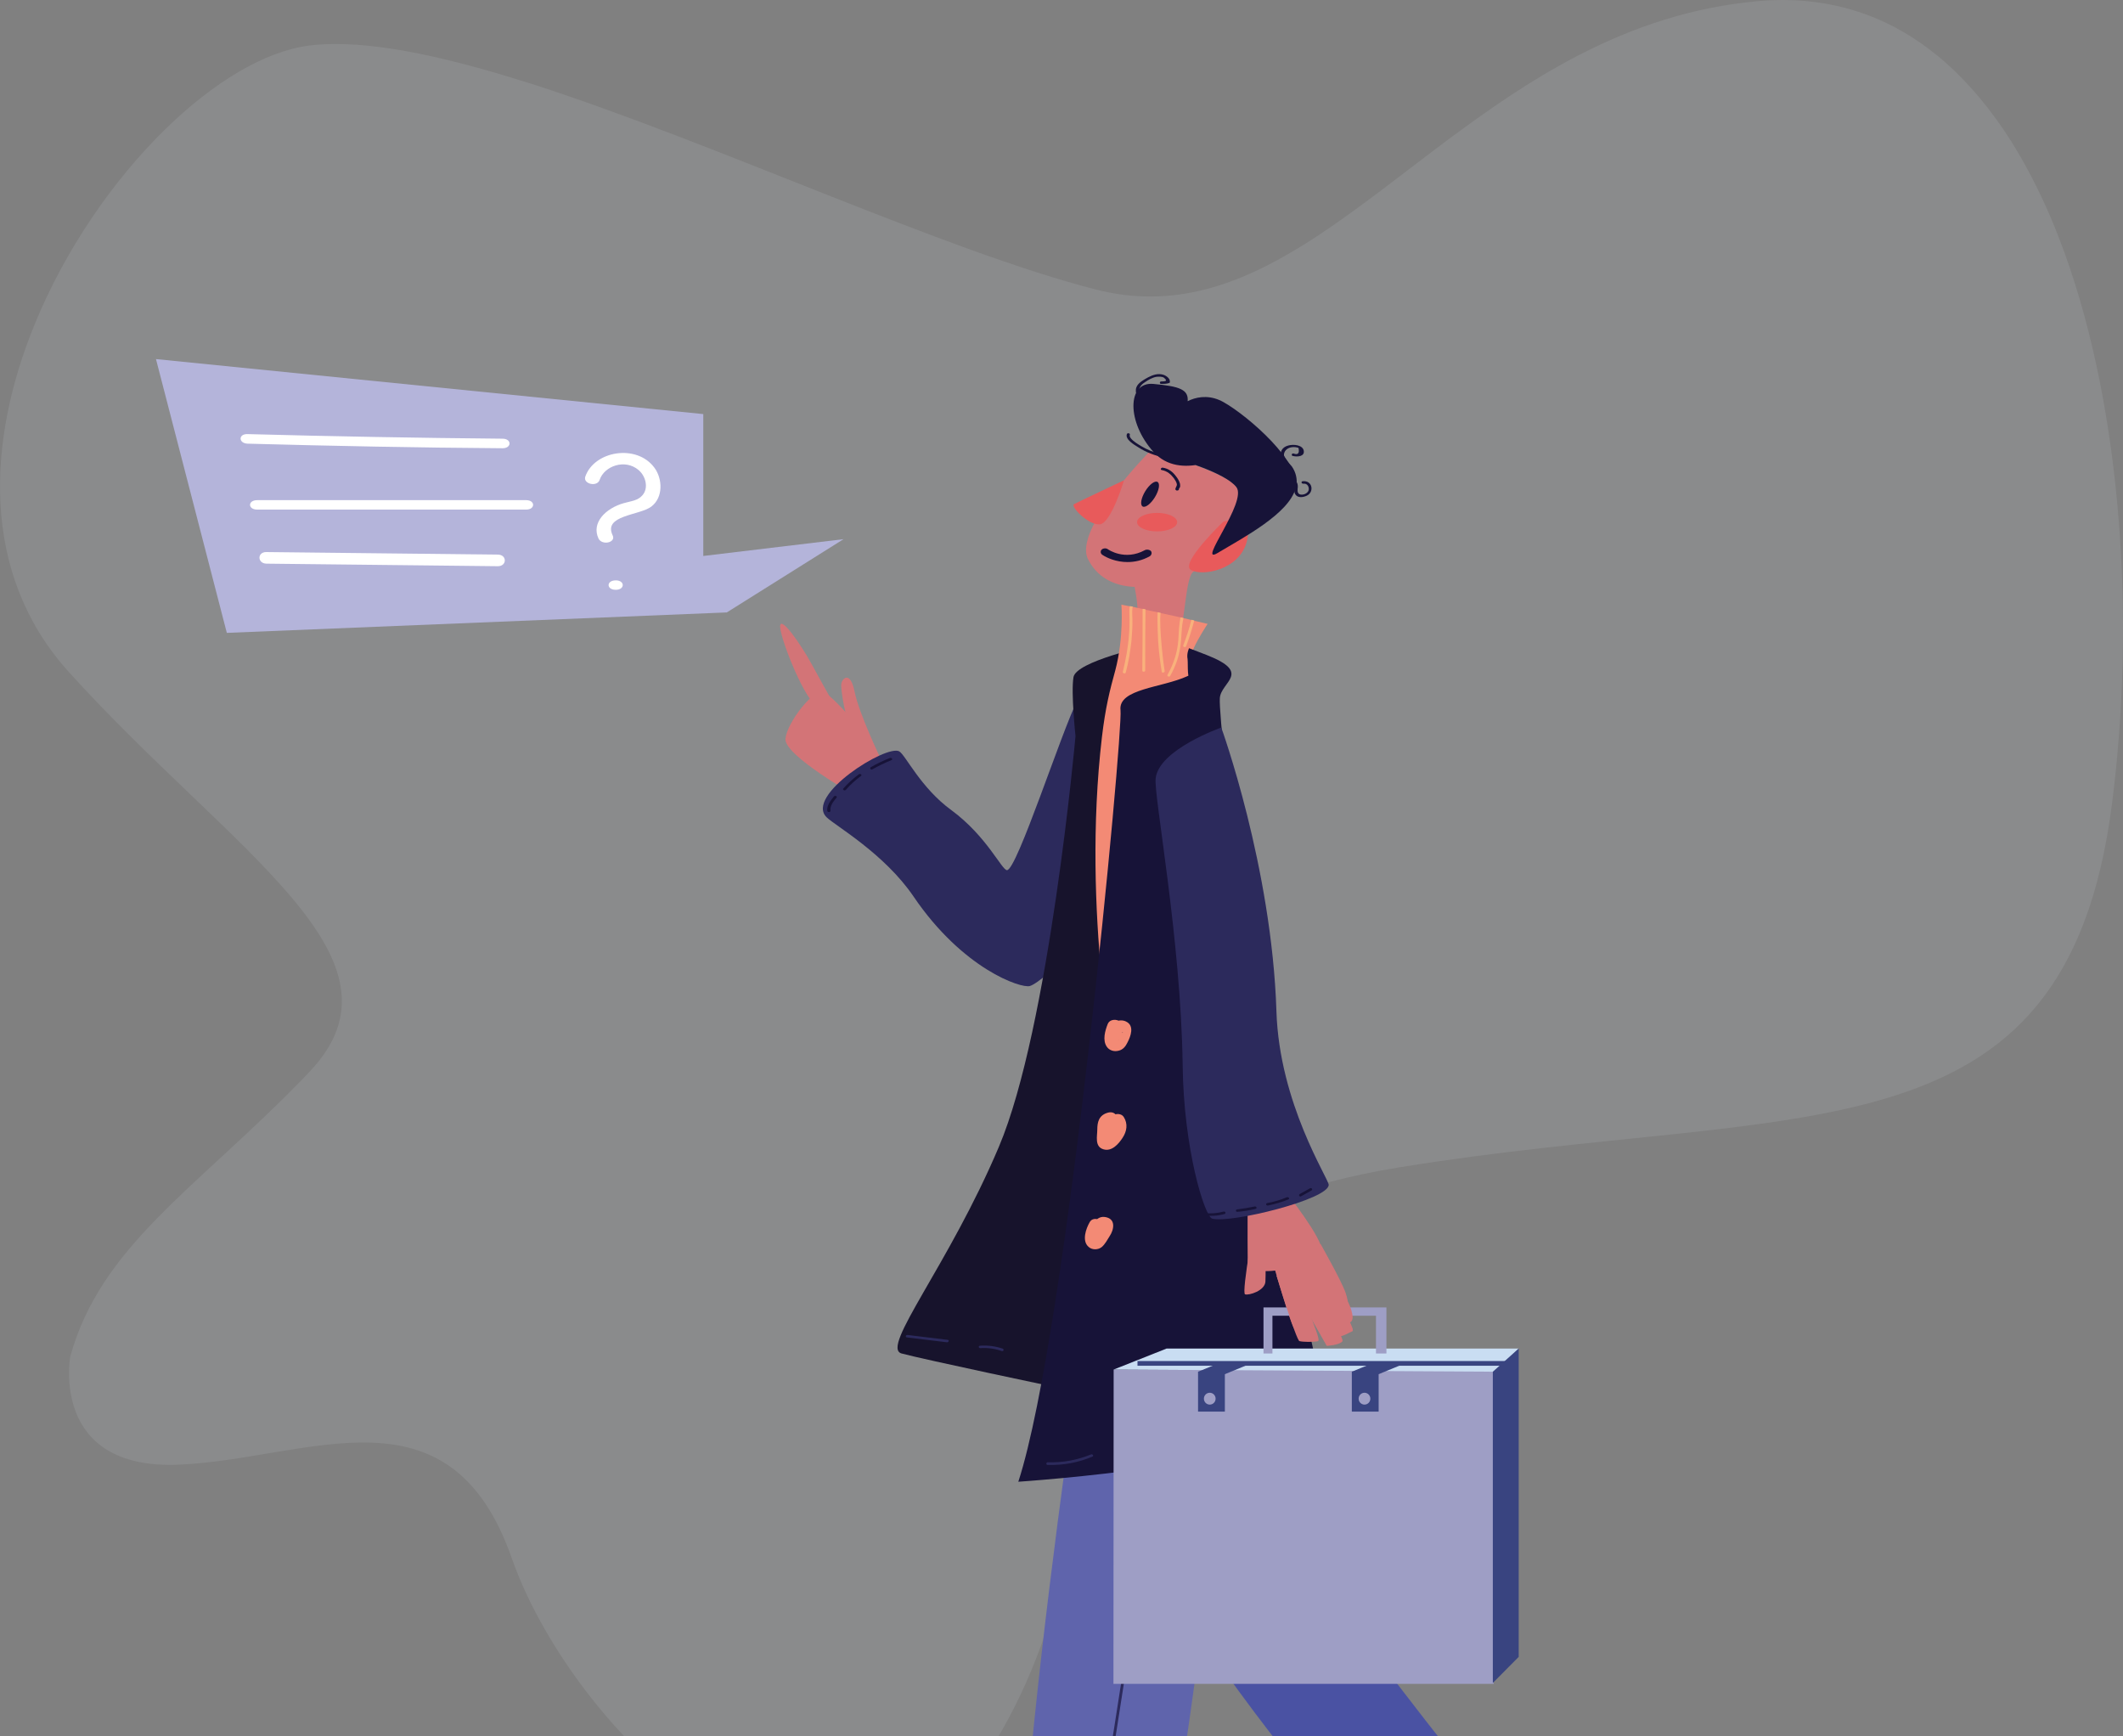 <?xml version="1.0" encoding="UTF-8"?>
<svg width="450px" height="368px" viewBox="0 0 450 368" version="1.1" xmlns="http://www.w3.org/2000/svg" xmlns:xlink="http://www.w3.org/1999/xlink">
    <rect x="0" y="0" width="450" height="368" fill="#808080" stroke="none"/>
    <!-- Generator: Sketch 60 (88103) - https://sketch.com -->
    <title>Bottom illustration</title>
    <desc>Created with Sketch.</desc>
    <g id="Page-1" stroke="none" stroke-width="1" fill="none" fill-rule="evenodd">
        <g id="Stakeholders" transform="translate(-98, -3417)" fill-rule="nonzero">
            <g id="Bottom-illustration" transform="translate(-29, 3376)">
                <path d="M574.651,211.493 C564.738,288.41 508.598,274.63 423.788,288.376 C339.01,302.122 370.919,355.758 337.909,410.236 C304.866,464.714 248.726,409.124 235.509,371.323 C222.292,333.555 192.553,350.199 165.017,351.412 C137.481,352.624 141.887,328.502 141.887,328.502 C148.329,305.154 168.421,292.992 190.851,269.981 C191.418,269.408 191.952,268.835 192.52,268.229 C215.65,244.072 176.399,221.87 141.62,183.463 C141.42,183.227 141.219,183.025 141.019,182.789 C122.962,162.237 124.197,134.543 134.31,109.814 C134.31,109.814 134.31,109.814 134.31,109.814 C140.819,93.878 150.999,79.156 162.046,68.374 C172.193,58.469 183.074,51.866 192.52,50.653 C198.427,49.912 205.57,50.451 213.614,51.933 C220.089,53.146 227.098,54.932 234.541,57.189 C236.377,57.728 238.212,58.335 240.115,58.907 C279.099,71.508 327.128,94.114 359.337,102.369 C375.558,106.513 389.576,101.459 403.495,92.767 C407.767,90.105 412.039,87.073 416.378,83.872 C425.123,77.404 434.101,70.16 443.78,63.523 C448.186,60.491 452.759,57.56 457.532,54.898 C468.613,48.699 480.762,43.814 494.613,41.826 C496.316,41.59 498.051,41.388 499.787,41.22 C509.199,40.411 517.677,41.86 525.287,45.161 C526.355,45.633 527.423,46.138 528.457,46.678 C532.296,48.699 535.867,51.192 539.238,54.123 C544.445,58.705 549.084,64.332 553.19,70.767 C556.327,75.753 559.164,81.211 561.667,87.073 C562.702,89.499 563.67,91.992 564.605,94.552 C576.82,128.344 579.657,172.715 574.651,211.493 Z" id="Path" fill-opacity="0.095" fill="#EBF5FC"></path>
                <path d="M383.466,310.365 C383.466,310.365 394.298,357.353 400.575,367.204 C406.853,377.056 439.409,419.349 441.625,420.897 C443.841,422.444 418.731,428.53 413.192,426.88 C407.653,425.229 377.065,383.503 375.034,377.004 C373.003,370.505 366.664,314.234 366.664,314.234 L383.466,310.365 Z" id="Path" fill="#4A52A3"></path>
                <path d="M313.736,201.948 C313.736,201.948 309.059,192.2 308.136,187.558 C307.213,182.916 305.305,184.825 305.305,186.217 C305.305,187.61 306.167,193.387 307.336,194.882 C308.505,196.275 313.736,201.948 313.736,201.948 Z" id="Path" fill="#D37477"></path>
                <path d="M308.875,209.943 C308.875,209.943 293.119,201.123 293.489,197.564 C293.858,194.005 299.581,186.836 301.551,187.61 C303.52,188.383 314.66,200.453 315.152,205.92 C315.644,211.387 308.875,209.943 308.875,209.943 Z" id="Path" fill="#D37477"></path>
                <path d="M308.813,199.266 C308.813,199.266 301.058,185.495 299.027,181.73 C296.75,177.552 292.688,171.775 292.381,173.529 C292.011,175.283 296.935,188.022 299.828,190.447 C302.72,192.871 308.813,199.266 308.813,199.266 Z" id="Path" fill="#D37477"></path>
                <path d="M362.541,234.494 C362.541,234.494 348.632,248.936 345.309,249.967 C343.462,250.535 331.092,246.409 320.629,230.987 C314.413,221.858 304.013,215.978 302.228,214.224 C297.489,209.634 314.906,198.699 317.614,200.246 C318.906,200.968 322.168,207.983 328.63,212.677 C336.2,218.247 339.339,225.416 340.447,225.416 C342.539,225.416 351.955,196.223 355.279,189.621 C358.602,183.019 365.249,188.59 365.249,188.59 L362.541,234.494 Z" id="Path" fill="#2C2A5C"></path>
                <path d="M370.357,177.862 C370.357,177.862 355.094,181.163 354.54,184.515 C353.986,187.868 354.971,196.997 354.971,196.997 C354.971,196.997 349.432,258.787 338.723,284.061 C328.015,309.334 313.552,326.612 318.106,327.85 C322.66,329.088 351.34,335.123 351.34,335.123 L371.649,257.498 L373.188,205.456 L370.357,177.862 Z" id="Path" fill="#17132C"></path>
                <path d="M360.756,297.471 C360.756,297.471 341.308,417.08 342.601,467.523 C342.601,467.523 353.063,470.824 363.833,469.225 C374.665,467.626 388.574,326.509 388.574,326.509 L360.756,297.471 Z" id="Path" fill="#5F64AC"></path>
                <path d="M367.157,163.884 C367.157,163.884 369.865,173.993 366.418,177.862 C366.418,177.862 372.573,181.524 375.465,178.842 C378.358,176.211 377.927,164.193 379.835,162.233 C381.743,160.273 367.157,163.884 367.157,163.884 Z" id="Path" fill="#D37477"></path>
                <path d="M384.389,188.332 L376.819,241.818 L363.649,270.289 C363.649,270.289 356.202,234.546 360.571,197.203 C361.31,190.962 362.233,187.3 363.402,183.071 C365.249,176.108 364.695,169.145 364.695,169.145 C365.126,169.248 365.741,169.351 366.541,169.506 C366.726,169.557 366.911,169.557 367.157,169.609 C367.772,169.764 368.511,169.919 369.249,170.073 L369.865,170.228 C370.726,170.434 371.588,170.589 372.511,170.795 C372.696,170.847 372.88,170.899 373.126,170.95 C374.542,171.26 376.019,171.569 377.373,171.879 L377.988,172.033 C378.604,172.188 379.219,172.291 379.712,172.446 C379.896,172.497 380.081,172.549 380.327,172.601 C381.927,172.962 382.973,173.22 382.973,173.22 C382.973,173.22 381.004,176.159 379.958,178.532 C378.912,180.905 381.496,188.641 381.496,188.641 L384.389,188.332 Z" id="Path" fill="#F38A75"></path>
                <path d="M379.589,185.495 C381.558,186.062 384.02,181.833 378.665,184.309 C373.311,186.785 363.956,186.939 364.51,191.53 C365.064,196.12 353.309,322.95 342.847,355.032 C342.847,355.032 401.006,351.215 405.376,340.899 C409.745,330.584 398.667,310.468 396.513,289.425 C394.298,268.381 385.189,194.985 385.558,189.002 C385.743,185.495 392.513,183.638 382.789,179.822 L379.035,178.377 C379.035,178.377 378.481,179.512 378.727,180.698 C378.85,182.039 378.542,185.186 379.589,185.495 Z" id="Path" fill="#171338"></path>
                <path d="M370.726,136.651 C370.726,136.651 354.417,153.104 357.617,159.5 C361.433,167.082 370.972,166.153 377.804,163.368 C384.635,160.531 389.743,149.081 389.559,145.213 C389.313,141.344 370.726,136.651 370.726,136.651 Z" id="Path" fill="#D37477"></path>
                <path d="M365.249,142.789 C365.249,142.789 355.525,147.379 354.663,147.843 C353.802,148.307 357.74,152.382 360.141,152.124 C362.541,151.866 365.249,142.789 365.249,142.789 Z" id="Path" fill="#E85A5B"></path>
                <path d="M365.987,160.119 C363.587,160.119 361.618,159.242 360.633,158.571 C360.264,158.314 360.202,157.798 360.51,157.488 C360.818,157.179 361.433,157.127 361.802,157.385 C361.925,157.488 365.433,159.912 369.68,157.591 C370.111,157.385 370.665,157.488 370.972,157.798 C371.219,158.159 371.095,158.623 370.726,158.881 C369.065,159.809 367.464,160.119 365.987,160.119 Z" id="Path" fill="#171338"></path>
                <path d="M386.297,151.557 C386.297,151.557 392.882,149.597 391.282,155.735 C389.743,161.872 381.681,163.213 379.404,161.769 C377.065,160.377 386.297,151.557 386.297,151.557 Z" id="Path" fill="#E85A5B"></path>
                <path d="M387.097,137.218 C387.097,137.218 377.25,143.098 371.526,136.806 C365.803,130.513 365.864,121.848 371.465,122.364 C377.065,122.879 379.035,123.55 378.727,126.18 C378.419,128.811 375.773,130.307 376.019,128.708 C376.265,127.057 381.189,123.292 386.358,126.232 C391.59,129.172 403.037,139.178 401.621,144.491 C400.206,149.855 390.605,154.909 385.066,158.21 C380.573,160.892 391.467,147.327 389.066,144.233 C386.666,141.138 376.696,138.353 376.696,138.353 L387.097,137.218 Z" id="Path" fill="#171338"></path>
                <ellipse id="Oval" fill="#171338" transform="translate(370.775, 145.74) rotate(31.439) translate(-370.775, -145.74) " cx="370.775" cy="145.74" rx="1.203" ry="3.042"></ellipse>
                <path d="M399.652,293.757 C399.652,293.757 407.345,303.402 407.222,306.187 C407.099,308.973 391.467,312.841 391.467,308.302 C391.405,302.268 391.467,294.582 391.467,294.582 L399.652,293.757 Z" id="Path" fill="#D37477"></path>
                <path d="M406.914,304.64 C406.914,304.64 411.407,312.583 412.207,314.956 C413.007,317.328 412.884,318.566 411.53,318.566 C410.176,318.566 404.514,306.084 404.514,306.084 L406.914,304.64 Z" id="Path" fill="#D37477"></path>
                <path d="M403.96,304.64 C403.96,304.64 413.93,319.907 412.638,320.475 C411.345,321.042 409.253,322.744 408.576,320.475 C407.837,318.205 400.575,305.826 400.575,305.826 L403.96,304.64 Z" id="Path" fill="#D37477"></path>
                <path d="M400.575,304.64 C400.575,304.64 411.222,321.816 410.545,322.744 C409.868,323.621 407.222,323.776 407.222,323.776 L398.175,306.755 L400.575,304.176 L400.575,304.64 Z" id="Path" fill="#D37477"></path>
                <path d="M399.837,307.838 C399.837,307.838 406.422,322.434 405.376,322.692 C404.391,322.95 402.114,322.899 401.437,322.692 C400.76,322.486 396.575,307.838 396.575,307.838 L399.837,307.838 Z" id="Path" fill="#D37477"></path>
                <path d="M393.313,297.471 C393.313,297.471 390.051,315.059 390.913,315.317 C391.774,315.575 395.098,314.543 395.221,312.635 C395.344,310.726 395.221,298.141 395.221,298.141 L393.313,297.471 Z" id="Path" fill="#D37477"></path>
                <path d="M385.866,195.192 C385.866,195.192 372.634,199.834 371.957,205.972 C371.526,209.582 377.311,239.91 377.681,266.679 C377.865,284.318 382.297,298.812 383.958,299.276 C387.897,300.308 408.637,295.201 408.637,292.107 C408.637,290.817 398.175,274.931 397.559,255.332 C396.575,224.643 385.866,195.192 385.866,195.192 Z" id="Path" fill="#2C2A5C"></path>
                <path d="M367.034,173.168 C367.034,174.303 366.911,175.489 366.849,176.624 C366.603,178.945 366.234,181.266 365.618,183.535 C365.557,183.845 364.941,183.741 365.003,183.38 C365.618,180.801 366.11,178.223 366.295,175.592 C366.418,174.457 366.418,173.271 366.418,172.136 C366.418,171.208 366.295,170.331 366.48,169.454 C366.664,169.506 366.849,169.506 367.095,169.557 C366.849,170.744 367.095,171.982 367.034,173.168 Z" id="Path" fill="#F9B17C"></path>
                <path d="M369.188,170.022 C369.188,174.406 369.188,178.79 369.126,183.122 C369.126,183.432 369.742,183.432 369.742,183.122 C369.742,178.79 369.742,174.457 369.803,170.125 L369.188,170.022 Z" id="Path" fill="#F9B17C"></path>
                <path d="M373.865,183.226 C373.927,183.535 373.311,183.69 373.25,183.38 C372.757,180.44 372.449,177.5 372.388,174.561 C372.388,173.323 372.265,171.982 372.388,170.744 C372.573,170.795 372.757,170.847 373.003,170.899 C372.634,173.89 373.68,182.297 373.865,183.226 Z" id="Path" fill="#F9B17C"></path>
                <path d="M377.25,171.827 C376.881,173.426 376.881,174.973 376.758,176.675 C376.573,179.254 375.773,181.678 374.48,183.999 C374.296,184.309 374.85,184.567 375.034,184.257 C376.142,182.297 376.881,180.234 377.188,178.068 C377.496,176.005 377.373,173.942 377.865,171.982 L377.25,171.827 Z" id="Path" fill="#F9B17C"></path>
                <path d="M380.142,172.497 C379.65,174.354 379.096,176.159 378.419,177.965 C378.296,178.274 377.681,178.119 377.804,177.81 C378.481,176.005 379.096,174.2 379.527,172.343 C379.773,172.394 379.958,172.446 380.142,172.497 Z" id="Path" fill="#F9B17C"></path>
                <path d="M349.063,351.473 C352.386,351.576 355.586,350.957 358.541,349.719 C358.91,349.564 358.602,349.1 358.233,349.255 C355.34,350.441 352.263,351.009 349.063,350.906 C348.693,350.957 348.693,351.473 349.063,351.473 L349.063,351.473 Z" id="Path" fill="#2C2A5C"></path>
                <path d="M364.941,349.358 C367.957,349.1 370.849,348.481 373.619,347.45 C373.988,347.295 373.68,346.882 373.311,346.986 C370.603,347.966 367.834,348.585 364.941,348.842 C364.51,348.894 364.51,349.41 364.941,349.358 L364.941,349.358 Z" id="Path" fill="#2C2A5C"></path>
                <path d="M381.189,346.109 C383.097,345.438 385.066,344.819 386.974,344.149 C387.343,344.046 387.158,343.53 386.789,343.633 C384.881,344.304 382.912,344.922 381.004,345.593 C380.696,345.696 380.881,346.212 381.189,346.109 L381.189,346.109 Z" id="Path" fill="#2C2A5C"></path>
                <path d="M392.821,343.53 C395.221,343.014 397.436,342.137 399.529,340.951 C399.837,340.745 399.529,340.332 399.221,340.487 C397.19,341.621 395.036,342.498 392.697,343.014 C392.267,343.117 392.451,343.581 392.821,343.53 L392.821,343.53 Z" id="Path" fill="#2C2A5C"></path>
                <path d="M319.214,324.446 C322.045,324.807 324.876,325.117 327.707,325.478 C328.076,325.529 328.261,325.013 327.892,324.962 C325.061,324.601 322.23,324.291 319.399,323.93 C318.968,323.879 318.845,324.394 319.214,324.446 L319.214,324.446 Z" id="Path" fill="#2C2A5C"></path>
                <path d="M334.785,326.715 C336.385,326.612 337.862,326.819 339.339,327.334 C339.708,327.438 339.893,326.973 339.523,326.819 C337.985,326.303 336.446,326.097 334.785,326.2 C334.354,326.2 334.354,326.715 334.785,326.715 L334.785,326.715 Z" id="Path" fill="#2C2A5C"></path>
                <path d="M385.004,298.605 C386.112,298.451 387.158,298.296 388.266,298.141 C388.636,298.09 388.512,297.574 388.082,297.626 C386.974,297.78 385.928,297.935 384.82,298.09 C384.451,298.193 384.574,298.709 385.004,298.605 L385.004,298.605 Z" id="Path" fill="#2C2A5C"></path>
                <path d="M385.558,298.193 C388.205,297.626 390.851,297.058 393.559,296.491 C393.928,296.388 393.805,295.923 393.374,295.975 C390.728,296.542 388.082,297.11 385.374,297.677 C385.004,297.78 385.189,298.244 385.558,298.193 L385.558,298.193 Z" id="Path" fill="#2C2A5C"></path>
                <path d="M385.374,298.141 C387.712,297.832 390.051,297.471 392.328,297.007 C392.697,296.955 392.574,296.439 392.144,296.491 C389.866,296.955 387.528,297.316 385.189,297.626 C384.82,297.729 385.004,298.193 385.374,298.141 L385.374,298.141 Z" id="Path" fill="#2C2A5C"></path>
                <path d="M382.05,298.605 C383.589,298.76 385.066,298.709 386.543,298.296 C386.912,298.193 386.789,297.677 386.358,297.78 C385.004,298.141 383.589,298.244 382.173,298.09 C381.804,298.038 381.681,298.554 382.05,298.605 L382.05,298.605 Z" id="Path" fill="#171338"></path>
                <path d="M389.251,297.832 C390.543,297.729 391.836,297.522 393.128,297.213 C393.498,297.11 393.374,296.646 392.944,296.697 C391.713,296.955 390.482,297.161 389.251,297.316 C388.882,297.316 388.882,297.832 389.251,297.832 L389.251,297.832 Z" id="Path" fill="#171338"></path>
                <path d="M395.775,296.491 C397.252,296.181 398.729,295.769 400.083,295.201 C400.452,295.047 400.144,294.634 399.775,294.737 C398.421,295.305 397.067,295.717 395.59,295.975 C395.221,296.078 395.344,296.542 395.775,296.491 L395.775,296.491 Z" id="Path" fill="#171338"></path>
                <path d="M402.791,294.531 C403.529,294.118 404.268,293.706 405.006,293.293 C405.314,293.087 405.006,292.674 404.699,292.829 C403.96,293.241 403.221,293.654 402.483,294.067 C402.175,294.273 402.483,294.737 402.791,294.531 L402.791,294.531 Z" id="Path" fill="#171338"></path>
                <path d="M303.028,212.831 C302.905,211.748 303.643,210.871 304.32,210.046 C304.566,209.788 304.013,209.53 303.766,209.788 C303.028,210.717 302.228,211.697 302.351,212.831 C302.412,213.192 303.028,213.192 303.028,212.831 L303.028,212.831 Z" id="Path" fill="#171338"></path>
                <path d="M306.29,208.396 C307.213,207.313 308.321,206.333 309.49,205.456 C309.798,205.249 309.367,204.888 309.059,205.095 C307.828,206.023 306.72,207.003 305.736,208.138 C305.551,208.396 306.043,208.654 306.29,208.396 L306.29,208.396 Z" id="Path" fill="#171338"></path>
                <path d="M311.89,204.063 C313.183,203.341 314.537,202.671 315.952,202.103 C316.321,201.948 316.014,201.536 315.644,201.639 C314.229,202.206 312.875,202.825 311.582,203.599 C311.275,203.805 311.582,204.218 311.89,204.063 L311.89,204.063 Z" id="Path" fill="#171338"></path>
                <path d="M373.803,137.424 C372.388,137.115 371.095,136.702 369.865,136.083 C369.188,135.722 366.11,134.123 366.48,133.143 C366.603,132.834 365.987,132.679 365.864,132.989 C365.433,134.123 367.403,135.258 368.326,135.826 C369.926,136.857 371.711,137.528 373.619,137.94 C374.05,137.992 374.234,137.476 373.803,137.424 L373.803,137.424 Z" id="Path" fill="#171338"></path>
                <path d="M369.311,126.593 C369.065,125.974 368.818,125.304 368.572,124.685 C368.141,123.55 368.634,122.673 369.68,122.003 C370.357,121.538 371.219,121.023 372.08,120.868 C372.511,120.816 373.373,120.765 373.742,121.074 C374.788,121.951 373.557,121.796 373.126,121.848 C372.757,121.848 372.757,122.364 373.126,122.364 C373.68,122.364 374.296,122.364 374.85,122.157 C374.973,122.106 374.973,122.003 374.973,121.951 C375.034,121.281 374.357,120.713 373.68,120.455 C372.511,120.043 371.342,120.455 370.357,120.971 C369.434,121.487 368.264,122.106 367.895,123.034 C367.403,124.22 368.326,125.613 368.757,126.696 C368.88,127.057 369.434,126.954 369.311,126.593 L369.311,126.593 Z" id="Path" fill="#171338"></path>
                <path d="M401.806,143.872 C401.991,142.479 401.683,141.086 400.821,139.849 C400.267,139.127 399.036,138.147 399.16,137.218 C399.283,136.444 399.96,135.877 400.883,135.774 C401.375,135.722 401.806,135.774 402.237,135.929 C402.483,137.063 402.114,137.476 401.191,137.115 C400.821,137.012 400.637,137.528 401.006,137.631 C402.052,137.889 403.591,137.734 403.345,136.496 C403.098,135.31 401.252,135.103 400.083,135.413 C398.667,135.774 398.175,136.909 398.606,138.043 C398.913,138.869 399.652,139.488 400.144,140.158 C401.006,141.344 401.252,142.582 401.067,143.923 C401.129,144.181 401.744,144.181 401.806,143.872 L401.806,143.872 Z" id="Path" fill="#171338"></path>
                <path d="M401.252,143.459 C401.621,144.233 401.006,145.213 401.683,145.935 C402.237,146.554 403.283,146.399 404.022,146.038 C405.622,145.264 405.191,142.737 403.098,142.995 C402.729,143.046 402.852,143.562 403.283,143.511 C404.145,143.407 404.514,144.233 404.391,144.852 C404.268,145.419 403.591,145.832 402.914,145.832 C402.052,145.832 401.991,145.161 402.052,144.594 C402.114,144.13 402.114,143.717 401.929,143.304 C401.744,143.046 401.129,143.15 401.252,143.459 L401.252,143.459 Z" id="Path" fill="#171338"></path>
                <path d="M361.802,258.014 C361.248,259.406 360.633,261.469 361.618,262.862 C362.11,263.584 363.095,263.945 364.079,263.687 C365.064,263.481 365.618,262.707 365.987,261.934 C366.664,260.644 367.526,258.375 365.68,257.498 C364.88,257.085 363.833,257.24 363.095,257.704 C362.726,257.911 362.479,258.22 362.233,258.581 C362.049,258.89 362.049,259.355 361.802,259.613 C360.51,260.85 362.664,262.707 363.956,261.418 C364.326,261.108 364.51,260.799 364.695,260.386 C364.756,260.232 364.88,260.077 364.88,259.922 C364.941,259.458 365.249,260.128 364.449,259.87 C364.203,259.767 364.018,259.664 363.772,259.561 C363.587,259.406 363.71,259.406 363.649,259.716 C363.587,259.922 363.526,260.18 363.464,260.386 C363.402,260.541 363.341,260.696 363.279,260.85 C363.218,260.954 363.156,261.108 363.033,261.211 C362.849,261.418 362.972,261.418 363.279,261.211 C363.526,261.263 363.772,261.315 364.079,261.366 C364.387,261.521 364.141,261.521 364.203,261.418 C364.264,261.263 364.203,260.696 364.264,260.489 C364.326,259.87 364.51,259.303 364.756,258.736 C365.372,257.137 362.418,256.466 361.802,258.014 L361.802,258.014 Z" id="Path" fill="#F38A75"></path>
                <path d="M361.925,276.788 C359.894,277.304 359.587,278.851 359.587,280.398 C359.587,281.74 358.971,284.009 360.879,284.576 C362.726,285.144 364.203,283.287 364.941,282.152 C365.864,280.76 366.11,279.161 365.187,277.716 C364.695,276.943 363.464,276.943 362.787,277.459 C361.802,278.129 361.002,278.954 360.264,279.831 C359.156,281.224 361.802,282.513 362.91,281.121 C363.464,280.398 364.141,279.831 364.941,279.315 C364.141,279.212 363.341,279.161 362.541,279.057 C362.91,279.625 362.726,280.192 362.418,280.708 C362.233,281.069 361.618,282.101 361.125,282.204 C361.495,282.255 361.925,282.307 362.295,282.358 C362.602,283.029 362.726,283.132 362.664,282.719 C362.664,282.513 362.664,282.307 362.664,282.101 C362.664,281.74 362.664,281.43 362.664,281.069 C362.664,280.863 362.541,279.367 362.787,279.315 C364.633,278.8 363.833,276.324 361.925,276.788 L361.925,276.788 Z" id="Path" fill="#F38A75"></path>
                <path d="M357.987,299.998 C357.187,301.391 356.263,303.97 357.74,305.259 C358.479,305.93 359.71,305.93 360.51,305.311 C361.248,304.692 361.741,303.712 362.233,302.938 C363.095,301.649 363.649,299.224 361.125,298.915 C358.848,298.657 357.925,301.906 357.679,303.248 C357.556,303.918 357.864,304.64 358.725,304.846 C359.464,305.001 360.51,304.64 360.633,303.97 C360.695,303.454 360.818,302.938 361.064,302.474 C361.187,302.216 361.433,301.442 361.741,301.339 C361.248,301.339 360.695,301.339 360.202,301.339 C360.202,301.184 360.141,301.081 360.018,301.03 C360.018,301.133 359.956,301.184 359.956,301.288 C359.71,301.494 359.587,301.855 359.402,302.113 C359.218,302.422 359.033,302.68 358.848,302.938 C358.725,303.093 358.664,303.196 358.541,303.351 C358.233,303.712 358.294,303.712 358.602,303.402 C358.848,303.351 359.094,303.299 359.402,303.248 C359.341,303.248 359.279,303.248 359.156,303.248 C359.525,303.351 359.894,303.505 360.264,303.609 C360.448,303.712 360.264,303.454 360.325,303.351 C360.325,303.093 360.325,302.835 360.387,302.577 C360.448,302.113 360.633,301.7 360.879,301.288 C361.495,299.792 358.848,298.502 357.987,299.998 L357.987,299.998 Z" id="Path" fill="#F38A75"></path>
                <path d="M354.048,467.523 L353.432,467.472 C353.555,466.646 366.972,385.308 368.88,368.751 L369.495,368.803 C367.526,385.36 354.171,466.698 354.048,467.523 Z" id="Path" fill="#2C2A5C"></path>
                <ellipse id="Oval" fill="#E85A5B" cx="372.265" cy="151.66" rx="4.247" ry="1.96"></ellipse>
                <path d="M373.25,140.622 C374.419,140.829 375.219,141.551 375.834,142.376 C376.081,142.737 376.388,143.201 376.45,143.614 C376.511,144.026 376.142,144.284 376.142,144.697 C376.142,144.8 376.265,144.903 376.388,144.955 C376.388,144.955 376.45,144.955 376.45,144.955 C376.573,144.955 376.696,144.955 376.758,144.903 C376.758,144.903 376.819,144.852 376.819,144.852 C376.942,144.697 376.942,144.542 376.758,144.439 C376.758,144.439 376.758,144.439 376.696,144.439 C376.388,144.233 376.081,144.697 376.388,144.903 C376.388,144.903 376.388,144.903 376.45,144.903 C376.45,144.749 376.388,144.645 376.388,144.491 C376.45,144.491 376.511,144.491 376.573,144.491 C376.634,144.594 376.696,144.645 376.819,144.749 C376.819,144.594 377.127,144.336 377.127,144.181 C377.188,143.975 377.127,143.769 377.127,143.562 C377.004,143.046 376.696,142.479 376.327,142.015 C375.65,141.086 374.788,140.313 373.434,140.106 C373.065,140.106 372.88,140.571 373.25,140.622 L373.25,140.622 Z" id="Path" fill="#171338"></path>
                <polygon id="Path" fill="#B4B4DA" points="305.797 155.27 281.057 170.795 175.078 175.128 160.061 117.103 276.072 128.759 276.072 158.829"></polygon>
                <path d="M179.479,135.028 C197.472,135.514 215.528,135.878 233.521,136 C235.493,136 235.493,133.975 233.521,133.975 C215.466,133.813 197.472,133.488 179.479,133.002 C177.507,132.921 177.507,134.947 179.479,135.028 L179.479,135.028 Z" id="Path" fill="#FFFFFF"></path>
                <path d="M181.523,149 C200.544,149 219.502,149 238.523,149 C240.492,149 240.492,147 238.523,147 C219.502,147 200.544,147 181.523,147 C179.492,147 179.492,149 181.523,149 L181.523,149 Z" id="Path" fill="#FFFFFF"></path>
                <path d="M183.479,160.459 C199.806,160.656 216.194,160.803 232.521,161 C234.493,161 234.493,158.542 232.521,158.542 C216.194,158.345 199.806,158.197 183.479,158.001 C181.507,157.952 181.507,160.41 183.479,160.459 L183.479,160.459 Z" id="Path" fill="#FFFFFF"></path>
                <path d="M254.109,142.679 C255.109,139.759 259.488,138.171 262.366,140.63 C263.929,141.962 264.492,144.472 263.179,145.958 C262.178,147.136 260.739,147.187 259.175,147.648 C255.422,148.724 252.295,151.747 253.858,155.128 C254.609,156.665 257.612,155.999 256.861,154.462 C254.797,150.159 262.553,150.261 265.055,148.366 C267.62,146.419 267.432,142.474 265.743,140.169 C261.99,134.995 252.92,136.532 251.043,142.065 C250.606,143.601 253.608,144.267 254.109,142.679 L254.109,142.679 Z" id="Path" fill="#FFFFFF"></path>
                <path d="M257.523,166 C259.492,166 259.492,164 257.523,164 C255.492,164 255.492,166 257.523,166 L257.523,166 Z" id="Path" fill="#FFFFFF"></path>
                <g id="object" transform="translate(363, 318)">
                    <polygon id="Path" fill="#9E9EC5" points="0.055 13.257 80.609 13.257 80.609 79.863 0.01 79.863"></polygon>
                    <polygon id="Path" fill="#C9DDF2" points="0.055 13.257 11.289 8.8 85.91 8.8 81.06 13.714"></polygon>
                    <polygon id="Path" fill="#394480" points="85.91 8.8 85.91 74.149 80.428 79.68 80.428 13.714"></polygon>
                    <rect id="Rectangle" fill="#394480" x="5.108" y="11.451" width="78.072" height="1"></rect>
                    <polygon id="Path" fill="#9E9EC5" points="31.816 9.851 31.816 0.091 57.871 0.091 57.871 9.851 55.66 9.851 55.66 1.851 33.711 1.851 33.711 9.851"></polygon>
                    <polygon id="Path" fill="#394480" points="23.245 11.543 17.944 13.714 17.944 22.171 23.628 22.171 23.628 14.24 30.125 11.566"></polygon>
                    <polygon id="Path" fill="#394480" points="55.84 11.543 50.539 13.714 50.539 22.171 56.224 22.171 56.224 14.24 62.72 11.566"></polygon>
                    <ellipse id="Oval" fill="#9E9EC5" cx="20.425" cy="19.429" rx="1.241" ry="1.257"></ellipse>
                    <ellipse id="Oval" fill="#9E9EC5" cx="53.224" cy="19.429" rx="1.241" ry="1.257"></ellipse>
                </g>
                <path d="M407.914,308.36 C407.914,308.36 412.407,315.783 413.207,318 C414.007,320.218 413.884,321.375 412.53,321.375 C411.176,321.375 405.514,309.71 405.514,309.71 L407.914,308.36 Z" id="Path" fill="#D37477"></path>
                <path d="M404.96,308.36 C404.96,308.36 414.93,322.628 413.638,323.158 C412.345,323.688 410.253,325.279 409.576,323.158 C408.837,321.037 401.575,309.469 401.575,309.469 L404.96,308.36 Z" id="Path" fill="#D37477"></path>
                <path d="M401.575,308.36 C401.575,308.36 412.222,324.411 411.545,325.279 C410.868,326.098 408.222,326.243 408.222,326.243 L399.175,310.336 L401.575,307.926 L401.575,308.36 Z" id="Path" fill="#D37477"></path>
                <path d="M400.837,311.349 C400.837,311.349 407.422,324.99 406.376,325.231 C405.391,325.472 403.114,325.424 402.437,325.231 C401.76,325.038 397.575,311.349 397.575,311.349 L400.837,311.349 Z" id="Path" fill="#D37477"></path>
            </g>
        </g>
    </g>
</svg>